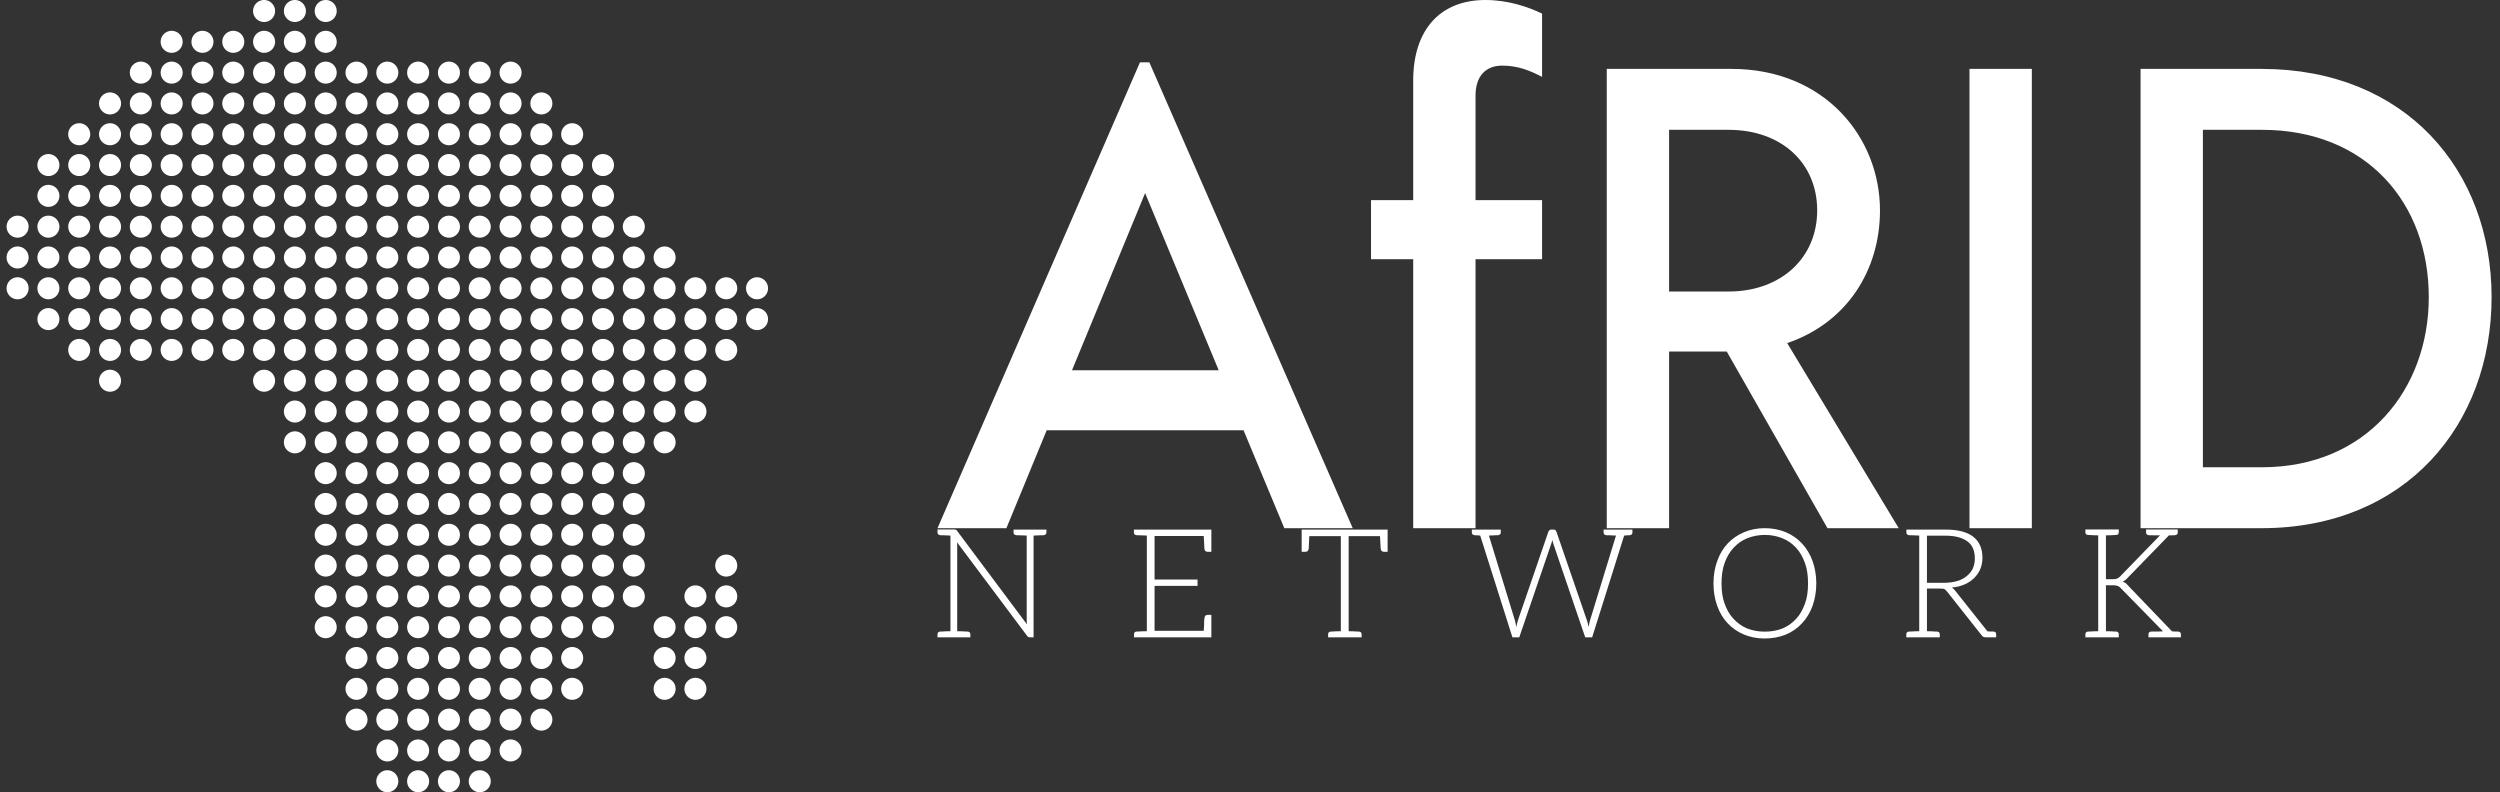 <svg data-v-423bf9ae="" xmlns="http://www.w3.org/2000/svg" viewBox="0 0 284 90" class="iconLeftSlogan"><rect x="0" y="0" width="284" height="90" fill="#333333" stroke="none"/><!----><!----><!----><g data-v-423bf9ae="" id="cdc531a2-d27e-4e78-b8c7-400d21f2bef6" fill="white" transform="matrix(5.324,0,0,5.324,106.181,-14.534)"><path d="M7.46 14L8.92 14L4.58 4.06L4.38 4.06L0.06 14L1.53 14L2.39 11.91L6.59 11.91ZM2.93 10.63L4.49 6.85L6.06 10.63ZM12.11 4.13C12.45 4.13 12.71 4.24 12.96 4.37L12.96 3.02C12.67 2.88 12.24 2.73 11.75 2.73C10.79 2.73 10.21 3.36 10.21 4.45L10.21 7L9.31 7L9.31 8.26L10.21 8.26L10.21 14L11.54 14L11.54 8.26L12.96 8.26L12.96 7L11.54 7L11.54 4.77C11.54 4.34 11.77 4.13 12.11 4.13ZM19.05 14L20.57 14L18.19 10.05C19.46 9.62 20.17 8.50 20.17 7.22C20.17 5.67 19.00 4.20 17.00 4.20L14.34 4.20L14.34 14L15.67 14L15.67 10.23L16.90 10.23ZM15.67 5.50L16.94 5.50C18.06 5.50 18.83 6.20 18.83 7.22C18.83 8.23 18.06 8.95 16.94 8.95L15.67 8.95ZM22.08 14L23.41 14L23.41 4.20L22.08 4.20ZM28.31 4.20L25.73 4.20L25.73 14L28.31 14C31.39 14 33.22 11.79 33.22 9.07C33.22 6.37 31.39 4.20 28.31 4.20ZM28.32 12.70L27.06 12.70L27.06 5.50L28.32 5.50C30.56 5.50 31.88 7.07 31.88 9.07C31.88 11.03 30.56 12.70 28.32 12.70Z"></path></g><!----><g data-v-423bf9ae="" id="4ec7024e-3ba0-4c32-9c3e-d56166ca5bda" transform="matrix(1,0,0,1,-6.25,-5)" stroke="none" fill="white"><path d="M9.5 30.75A1.25 1.25 0 0 1 8.25 32 1.25 1.25 0 0 1 7 30.75a1.25 1.25 0 0 1 1.25-1.25 1.25 1.25 0 0 1 1.25 1.25zM9.5 34.25a1.25 1.25 0 0 1-1.25 1.25A1.25 1.25 0 0 1 7 34.25 1.25 1.25 0 0 1 8.25 33a1.25 1.25 0 0 1 1.25 1.25zM9.5 37.75A1.25 1.25 0 0 1 8.25 39 1.25 1.25 0 0 1 7 37.75a1.25 1.25 0 0 1 1.25-1.25 1.25 1.25 0 0 1 1.25 1.25zM13 23.75A1.25 1.25 0 0 1 11.75 25a1.25 1.25 0 0 1-1.25-1.25 1.25 1.25 0 0 1 1.25-1.25A1.25 1.25 0 0 1 13 23.75zM13 27.25a1.25 1.25 0 0 1-1.25 1.25 1.25 1.25 0 0 1-1.25-1.25A1.25 1.25 0 0 1 11.75 26 1.25 1.25 0 0 1 13 27.25zM13 30.75A1.25 1.25 0 0 1 11.75 32a1.25 1.25 0 0 1-1.25-1.25 1.25 1.25 0 0 1 1.25-1.25A1.25 1.25 0 0 1 13 30.75zM13 34.25a1.25 1.25 0 0 1-1.25 1.25 1.25 1.25 0 0 1-1.25-1.25A1.25 1.25 0 0 1 11.75 33 1.25 1.25 0 0 1 13 34.25zM13 37.75A1.25 1.25 0 0 1 11.75 39a1.25 1.25 0 0 1-1.25-1.25 1.25 1.25 0 0 1 1.25-1.25A1.25 1.25 0 0 1 13 37.75zM13 41.25a1.25 1.25 0 0 1-1.25 1.25 1.25 1.25 0 0 1-1.25-1.25A1.25 1.25 0 0 1 11.75 40 1.25 1.25 0 0 1 13 41.25zM16.5 20.25a1.25 1.25 0 0 1-1.25 1.25A1.25 1.25 0 0 1 14 20.25 1.25 1.25 0 0 1 15.25 19a1.25 1.25 0 0 1 1.25 1.25zM16.5 23.75A1.25 1.25 0 0 1 15.25 25 1.25 1.25 0 0 1 14 23.75a1.25 1.25 0 0 1 1.25-1.25 1.25 1.25 0 0 1 1.25 1.25zM16.5 27.25a1.25 1.25 0 0 1-1.25 1.25A1.25 1.25 0 0 1 14 27.25 1.25 1.25 0 0 1 15.25 26a1.25 1.25 0 0 1 1.25 1.25zM16.5 30.75A1.25 1.25 0 0 1 15.25 32 1.25 1.25 0 0 1 14 30.75a1.25 1.25 0 0 1 1.25-1.25 1.25 1.25 0 0 1 1.25 1.25zM16.5 34.25a1.25 1.25 0 0 1-1.25 1.25A1.25 1.25 0 0 1 14 34.25 1.25 1.25 0 0 1 15.25 33a1.25 1.25 0 0 1 1.25 1.25zM16.5 37.75A1.25 1.25 0 0 1 15.25 39 1.25 1.25 0 0 1 14 37.75a1.25 1.25 0 0 1 1.25-1.25 1.25 1.25 0 0 1 1.25 1.25zM16.5 41.25a1.25 1.25 0 0 1-1.25 1.25A1.25 1.25 0 0 1 14 41.25 1.25 1.25 0 0 1 15.25 40a1.25 1.25 0 0 1 1.25 1.25zM16.5 44.75A1.25 1.25 0 0 1 15.25 46 1.25 1.25 0 0 1 14 44.75a1.25 1.25 0 0 1 1.25-1.25 1.25 1.25 0 0 1 1.25 1.25zM20 16.75A1.25 1.25 0 0 1 18.75 18a1.25 1.25 0 0 1-1.25-1.25 1.25 1.25 0 0 1 1.25-1.25A1.25 1.25 0 0 1 20 16.75zM20 20.25a1.25 1.25 0 0 1-1.25 1.25 1.25 1.25 0 0 1-1.25-1.25A1.25 1.25 0 0 1 18.75 19 1.25 1.25 0 0 1 20 20.25zM20 23.75A1.25 1.25 0 0 1 18.75 25a1.25 1.25 0 0 1-1.25-1.25 1.25 1.25 0 0 1 1.25-1.25A1.25 1.25 0 0 1 20 23.75zM20 27.25a1.25 1.25 0 0 1-1.25 1.25 1.25 1.25 0 0 1-1.25-1.25A1.25 1.25 0 0 1 18.75 26 1.25 1.25 0 0 1 20 27.25zM20 30.75A1.25 1.25 0 0 1 18.75 32a1.25 1.25 0 0 1-1.25-1.25 1.25 1.25 0 0 1 1.25-1.25A1.25 1.25 0 0 1 20 30.75zM20 34.25a1.25 1.25 0 0 1-1.25 1.25 1.25 1.25 0 0 1-1.25-1.25A1.25 1.25 0 0 1 18.75 33 1.25 1.25 0 0 1 20 34.25zM20 37.75A1.25 1.25 0 0 1 18.75 39a1.25 1.25 0 0 1-1.25-1.25 1.25 1.25 0 0 1 1.25-1.25A1.25 1.25 0 0 1 20 37.75zM20 41.25a1.25 1.25 0 0 1-1.25 1.25 1.25 1.25 0 0 1-1.25-1.25A1.25 1.25 0 0 1 18.75 40 1.25 1.25 0 0 1 20 41.25zM20 44.75A1.25 1.25 0 0 1 18.75 46a1.25 1.25 0 0 1-1.25-1.25 1.25 1.25 0 0 1 1.25-1.25A1.25 1.25 0 0 1 20 44.75zM20 48.25a1.25 1.25 0 0 1-1.25 1.25 1.25 1.25 0 0 1-1.25-1.25A1.25 1.25 0 0 1 18.75 47 1.25 1.25 0 0 1 20 48.25zM23.5 13.25a1.25 1.25 0 0 1-1.25 1.25A1.25 1.25 0 0 1 21 13.25 1.25 1.25 0 0 1 22.25 12a1.25 1.25 0 0 1 1.25 1.25zM23.5 16.75A1.25 1.25 0 0 1 22.25 18 1.25 1.25 0 0 1 21 16.75a1.25 1.25 0 0 1 1.25-1.25 1.25 1.25 0 0 1 1.25 1.25zM23.5 20.25a1.25 1.25 0 0 1-1.25 1.25A1.25 1.25 0 0 1 21 20.25 1.25 1.25 0 0 1 22.25 19a1.25 1.25 0 0 1 1.25 1.25zM23.5 23.75A1.25 1.25 0 0 1 22.25 25 1.25 1.25 0 0 1 21 23.75a1.25 1.25 0 0 1 1.25-1.25 1.25 1.25 0 0 1 1.25 1.25zM23.5 27.25a1.25 1.25 0 0 1-1.25 1.25A1.25 1.25 0 0 1 21 27.25 1.25 1.25 0 0 1 22.25 26a1.25 1.25 0 0 1 1.25 1.25zM23.5 30.75A1.25 1.25 0 0 1 22.25 32 1.25 1.25 0 0 1 21 30.75a1.25 1.25 0 0 1 1.25-1.25 1.25 1.25 0 0 1 1.25 1.25zM23.5 34.25a1.25 1.25 0 0 1-1.25 1.25A1.25 1.25 0 0 1 21 34.25 1.25 1.25 0 0 1 22.25 33a1.25 1.25 0 0 1 1.25 1.25zM23.5 37.75A1.25 1.25 0 0 1 22.25 39 1.25 1.25 0 0 1 21 37.75a1.25 1.25 0 0 1 1.25-1.25 1.25 1.25 0 0 1 1.25 1.25zM23.5 41.25a1.25 1.25 0 0 1-1.25 1.25A1.25 1.25 0 0 1 21 41.25 1.25 1.25 0 0 1 22.25 40a1.25 1.25 0 0 1 1.25 1.25zM23.5 44.75A1.25 1.25 0 0 1 22.25 46 1.25 1.25 0 0 1 21 44.75a1.25 1.25 0 0 1 1.25-1.25 1.25 1.25 0 0 1 1.25 1.25zM27 9.75A1.25 1.25 0 0 1 25.75 11a1.25 1.25 0 0 1-1.25-1.25 1.25 1.25 0 0 1 1.25-1.25A1.25 1.25 0 0 1 27 9.75zM27 13.25a1.25 1.25 0 0 1-1.25 1.25 1.25 1.25 0 0 1-1.25-1.25A1.25 1.25 0 0 1 25.75 12 1.25 1.25 0 0 1 27 13.25zM27 16.75A1.25 1.25 0 0 1 25.75 18a1.25 1.25 0 0 1-1.25-1.25 1.25 1.25 0 0 1 1.25-1.25A1.25 1.25 0 0 1 27 16.75zM27 20.25a1.25 1.25 0 0 1-1.25 1.25 1.25 1.25 0 0 1-1.25-1.25A1.25 1.25 0 0 1 25.75 19 1.25 1.25 0 0 1 27 20.25zM27 23.75A1.25 1.25 0 0 1 25.75 25a1.25 1.25 0 0 1-1.25-1.25 1.25 1.25 0 0 1 1.25-1.25A1.25 1.25 0 0 1 27 23.75zM27 27.25a1.25 1.25 0 0 1-1.25 1.25 1.25 1.25 0 0 1-1.25-1.25A1.25 1.25 0 0 1 25.75 26 1.25 1.25 0 0 1 27 27.25zM27 30.75A1.25 1.25 0 0 1 25.75 32a1.25 1.25 0 0 1-1.25-1.25 1.25 1.25 0 0 1 1.25-1.25A1.25 1.25 0 0 1 27 30.75zM27 34.25a1.25 1.25 0 0 1-1.25 1.25 1.25 1.25 0 0 1-1.25-1.25A1.25 1.25 0 0 1 25.75 33 1.25 1.25 0 0 1 27 34.25zM27 37.75A1.25 1.25 0 0 1 25.75 39a1.25 1.25 0 0 1-1.25-1.25 1.25 1.25 0 0 1 1.25-1.25A1.25 1.25 0 0 1 27 37.75zM27 41.25a1.25 1.25 0 0 1-1.25 1.25 1.25 1.25 0 0 1-1.25-1.25A1.25 1.25 0 0 1 25.75 40 1.25 1.25 0 0 1 27 41.25zM27 44.75A1.25 1.25 0 0 1 25.75 46a1.25 1.25 0 0 1-1.25-1.25 1.25 1.25 0 0 1 1.25-1.25A1.25 1.25 0 0 1 27 44.75zM30.5 9.75A1.25 1.25 0 0 1 29.25 11 1.25 1.25 0 0 1 28 9.75a1.25 1.25 0 0 1 1.25-1.25 1.25 1.25 0 0 1 1.25 1.25zM30.5 13.25a1.25 1.25 0 0 1-1.25 1.25A1.25 1.25 0 0 1 28 13.25 1.25 1.25 0 0 1 29.25 12a1.25 1.25 0 0 1 1.25 1.25zM30.5 16.75A1.25 1.25 0 0 1 29.25 18 1.25 1.25 0 0 1 28 16.75a1.25 1.25 0 0 1 1.25-1.25 1.25 1.25 0 0 1 1.25 1.25zM30.5 20.25a1.25 1.25 0 0 1-1.25 1.25A1.25 1.25 0 0 1 28 20.25 1.25 1.25 0 0 1 29.25 19a1.25 1.25 0 0 1 1.25 1.25zM30.5 23.75A1.25 1.25 0 0 1 29.25 25 1.25 1.25 0 0 1 28 23.75a1.25 1.25 0 0 1 1.25-1.25 1.25 1.25 0 0 1 1.25 1.25zM30.5 27.25a1.25 1.25 0 0 1-1.25 1.25A1.25 1.25 0 0 1 28 27.25 1.25 1.25 0 0 1 29.25 26a1.25 1.25 0 0 1 1.25 1.25zM30.5 30.75A1.25 1.25 0 0 1 29.25 32 1.25 1.25 0 0 1 28 30.75a1.25 1.25 0 0 1 1.25-1.25 1.25 1.25 0 0 1 1.25 1.25zM30.5 34.25a1.25 1.25 0 0 1-1.25 1.25A1.25 1.25 0 0 1 28 34.25 1.25 1.25 0 0 1 29.25 33a1.25 1.25 0 0 1 1.25 1.25zM30.5 37.75A1.25 1.25 0 0 1 29.25 39 1.25 1.25 0 0 1 28 37.75a1.25 1.25 0 0 1 1.25-1.25 1.25 1.25 0 0 1 1.25 1.25zM30.5 41.25a1.25 1.25 0 0 1-1.25 1.25A1.25 1.25 0 0 1 28 41.25 1.25 1.25 0 0 1 29.25 40a1.25 1.25 0 0 1 1.25 1.25zM30.5 44.75A1.25 1.25 0 0 1 29.25 46 1.25 1.25 0 0 1 28 44.75a1.25 1.25 0 0 1 1.25-1.25 1.25 1.25 0 0 1 1.25 1.25zM34 9.75A1.25 1.25 0 0 1 32.75 11a1.25 1.25 0 0 1-1.25-1.25 1.25 1.25 0 0 1 1.25-1.25A1.25 1.25 0 0 1 34 9.75zM34 13.25a1.25 1.25 0 0 1-1.25 1.25 1.25 1.25 0 0 1-1.25-1.25A1.25 1.25 0 0 1 32.75 12 1.25 1.25 0 0 1 34 13.25zM34 16.75A1.25 1.25 0 0 1 32.75 18a1.25 1.25 0 0 1-1.25-1.25 1.25 1.25 0 0 1 1.25-1.25A1.25 1.25 0 0 1 34 16.75zM34 20.25a1.25 1.25 0 0 1-1.25 1.25 1.25 1.25 0 0 1-1.25-1.25A1.25 1.25 0 0 1 32.75 19 1.25 1.25 0 0 1 34 20.25zM34 23.75A1.25 1.25 0 0 1 32.75 25a1.25 1.25 0 0 1-1.25-1.25 1.25 1.25 0 0 1 1.25-1.25A1.25 1.25 0 0 1 34 23.75zM34 27.25a1.25 1.25 0 0 1-1.25 1.25 1.25 1.25 0 0 1-1.25-1.25A1.25 1.25 0 0 1 32.75 26 1.25 1.25 0 0 1 34 27.25zM34 30.75A1.25 1.25 0 0 1 32.75 32a1.25 1.25 0 0 1-1.25-1.25 1.25 1.25 0 0 1 1.25-1.25A1.25 1.25 0 0 1 34 30.75zM34 34.25a1.25 1.25 0 0 1-1.25 1.25 1.25 1.25 0 0 1-1.25-1.25A1.25 1.25 0 0 1 32.75 33 1.25 1.25 0 0 1 34 34.25zM34 37.75A1.25 1.25 0 0 1 32.75 39a1.25 1.25 0 0 1-1.25-1.25 1.25 1.25 0 0 1 1.25-1.25A1.25 1.25 0 0 1 34 37.75zM34 41.25a1.25 1.25 0 0 1-1.25 1.25 1.25 1.25 0 0 1-1.25-1.25A1.25 1.25 0 0 1 32.75 40 1.25 1.25 0 0 1 34 41.25zM34 44.75A1.25 1.25 0 0 1 32.75 46a1.25 1.25 0 0 1-1.25-1.25 1.25 1.25 0 0 1 1.25-1.25A1.25 1.25 0 0 1 34 44.75zM37.5 6.25a1.25 1.25 0 0 1-1.25 1.25A1.25 1.25 0 0 1 35 6.25 1.25 1.25 0 0 1 36.25 5a1.25 1.25 0 0 1 1.25 1.25zM37.5 9.75A1.25 1.25 0 0 1 36.25 11 1.25 1.25 0 0 1 35 9.75a1.25 1.25 0 0 1 1.25-1.25 1.25 1.25 0 0 1 1.25 1.25zM37.5 13.25a1.25 1.25 0 0 1-1.25 1.25A1.25 1.25 0 0 1 35 13.25 1.25 1.25 0 0 1 36.25 12a1.25 1.25 0 0 1 1.25 1.25zM37.5 16.75A1.25 1.25 0 0 1 36.25 18 1.25 1.25 0 0 1 35 16.75a1.25 1.25 0 0 1 1.25-1.25 1.25 1.25 0 0 1 1.25 1.25zM37.5 20.25a1.25 1.25 0 0 1-1.25 1.25A1.25 1.25 0 0 1 35 20.25 1.25 1.25 0 0 1 36.25 19a1.25 1.25 0 0 1 1.25 1.25zM37.5 23.75A1.25 1.25 0 0 1 36.25 25 1.25 1.25 0 0 1 35 23.75a1.25 1.25 0 0 1 1.25-1.25 1.25 1.25 0 0 1 1.25 1.25zM37.5 27.25a1.25 1.25 0 0 1-1.25 1.25A1.25 1.25 0 0 1 35 27.25 1.25 1.25 0 0 1 36.25 26a1.25 1.25 0 0 1 1.25 1.25zM37.5 30.75A1.25 1.25 0 0 1 36.25 32 1.25 1.25 0 0 1 35 30.75a1.25 1.25 0 0 1 1.25-1.25 1.25 1.25 0 0 1 1.25 1.25zM37.5 34.25a1.25 1.25 0 0 1-1.25 1.25A1.25 1.25 0 0 1 35 34.25 1.25 1.25 0 0 1 36.25 33a1.25 1.25 0 0 1 1.25 1.25zM37.5 37.75A1.25 1.25 0 0 1 36.25 39 1.25 1.25 0 0 1 35 37.75a1.25 1.25 0 0 1 1.25-1.25 1.25 1.25 0 0 1 1.25 1.25zM37.5 41.25a1.25 1.25 0 0 1-1.25 1.25A1.25 1.25 0 0 1 35 41.25 1.25 1.25 0 0 1 36.25 40a1.25 1.25 0 0 1 1.25 1.25zM37.5 44.75A1.25 1.25 0 0 1 36.25 46 1.25 1.25 0 0 1 35 44.75a1.25 1.25 0 0 1 1.25-1.25 1.25 1.25 0 0 1 1.25 1.25zM37.5 48.25a1.25 1.25 0 0 1-1.25 1.25A1.25 1.25 0 0 1 35 48.25 1.25 1.25 0 0 1 36.25 47a1.25 1.25 0 0 1 1.25 1.25zM41 6.25a1.25 1.25 0 0 1-1.25 1.25 1.25 1.25 0 0 1-1.25-1.25A1.25 1.25 0 0 1 39.75 5 1.25 1.25 0 0 1 41 6.25zM41 9.75A1.25 1.25 0 0 1 39.75 11a1.25 1.25 0 0 1-1.25-1.25 1.25 1.25 0 0 1 1.25-1.25A1.25 1.25 0 0 1 41 9.75zM41 13.25a1.25 1.25 0 0 1-1.25 1.25 1.25 1.25 0 0 1-1.25-1.25A1.25 1.25 0 0 1 39.75 12 1.25 1.25 0 0 1 41 13.25zM41 16.75A1.25 1.25 0 0 1 39.75 18a1.25 1.25 0 0 1-1.25-1.25 1.25 1.25 0 0 1 1.25-1.25A1.25 1.25 0 0 1 41 16.75zM41 20.25a1.25 1.25 0 0 1-1.25 1.25 1.25 1.25 0 0 1-1.25-1.25A1.25 1.25 0 0 1 39.75 19 1.25 1.25 0 0 1 41 20.25zM41 23.75A1.25 1.25 0 0 1 39.75 25a1.25 1.25 0 0 1-1.25-1.25 1.25 1.25 0 0 1 1.25-1.25A1.25 1.25 0 0 1 41 23.75zM41 27.25a1.25 1.25 0 0 1-1.25 1.25 1.25 1.25 0 0 1-1.25-1.25A1.25 1.25 0 0 1 39.75 26 1.25 1.25 0 0 1 41 27.25zM41 30.75A1.25 1.25 0 0 1 39.75 32a1.25 1.25 0 0 1-1.25-1.25 1.25 1.25 0 0 1 1.25-1.25A1.25 1.25 0 0 1 41 30.75zM41 34.25a1.25 1.25 0 0 1-1.25 1.25 1.25 1.25 0 0 1-1.25-1.25A1.25 1.25 0 0 1 39.75 33 1.25 1.25 0 0 1 41 34.25zM41 37.75A1.25 1.25 0 0 1 39.75 39a1.25 1.25 0 0 1-1.25-1.25 1.25 1.25 0 0 1 1.25-1.25A1.25 1.25 0 0 1 41 37.75zM41 41.25a1.25 1.25 0 0 1-1.25 1.25 1.25 1.25 0 0 1-1.25-1.25A1.25 1.25 0 0 1 39.75 40 1.25 1.25 0 0 1 41 41.25zM41 44.75A1.25 1.25 0 0 1 39.75 46a1.25 1.25 0 0 1-1.25-1.25 1.25 1.25 0 0 1 1.25-1.25A1.25 1.25 0 0 1 41 44.75zM41 48.25a1.25 1.25 0 0 1-1.25 1.25 1.25 1.25 0 0 1-1.25-1.25A1.25 1.25 0 0 1 39.75 47 1.25 1.25 0 0 1 41 48.25zM41 51.75A1.25 1.25 0 0 1 39.75 53a1.25 1.25 0 0 1-1.25-1.25 1.25 1.25 0 0 1 1.25-1.25A1.25 1.25 0 0 1 41 51.75zM41 55.25a1.25 1.25 0 0 1-1.25 1.25 1.25 1.25 0 0 1-1.25-1.25A1.25 1.25 0 0 1 39.75 54 1.25 1.25 0 0 1 41 55.25zM44.5 6.25a1.25 1.25 0 0 1-1.25 1.25A1.25 1.25 0 0 1 42 6.25 1.25 1.25 0 0 1 43.25 5a1.25 1.25 0 0 1 1.25 1.25zM44.5 9.75A1.25 1.25 0 0 1 43.25 11 1.25 1.25 0 0 1 42 9.75a1.25 1.25 0 0 1 1.25-1.25 1.25 1.25 0 0 1 1.25 1.25zM44.5 13.25a1.25 1.25 0 0 1-1.25 1.25A1.25 1.25 0 0 1 42 13.25 1.25 1.25 0 0 1 43.25 12a1.25 1.25 0 0 1 1.25 1.25zM44.5 16.75A1.25 1.25 0 0 1 43.25 18 1.25 1.25 0 0 1 42 16.75a1.25 1.25 0 0 1 1.25-1.25 1.25 1.25 0 0 1 1.25 1.25zM44.5 20.25a1.25 1.25 0 0 1-1.25 1.25A1.25 1.25 0 0 1 42 20.25 1.25 1.25 0 0 1 43.25 19a1.25 1.25 0 0 1 1.25 1.25zM44.5 23.75A1.25 1.25 0 0 1 43.25 25 1.25 1.25 0 0 1 42 23.75a1.25 1.25 0 0 1 1.25-1.25 1.25 1.25 0 0 1 1.25 1.25zM44.5 27.25a1.25 1.25 0 0 1-1.25 1.25A1.25 1.25 0 0 1 42 27.25 1.25 1.25 0 0 1 43.25 26a1.25 1.25 0 0 1 1.25 1.25zM44.5 30.75A1.25 1.25 0 0 1 43.25 32 1.25 1.25 0 0 1 42 30.75a1.25 1.25 0 0 1 1.25-1.25 1.25 1.25 0 0 1 1.25 1.25zM44.5 34.25a1.25 1.25 0 0 1-1.25 1.25A1.25 1.25 0 0 1 42 34.25 1.25 1.25 0 0 1 43.25 33a1.25 1.25 0 0 1 1.25 1.25zM44.5 37.75A1.25 1.25 0 0 1 43.25 39 1.25 1.25 0 0 1 42 37.75a1.25 1.25 0 0 1 1.25-1.25 1.25 1.25 0 0 1 1.25 1.25zM44.5 41.25a1.25 1.25 0 0 1-1.25 1.25A1.25 1.25 0 0 1 42 41.25 1.25 1.25 0 0 1 43.25 40a1.25 1.25 0 0 1 1.25 1.25zM44.5 44.75A1.25 1.25 0 0 1 43.25 46 1.25 1.25 0 0 1 42 44.75a1.25 1.25 0 0 1 1.25-1.25 1.25 1.25 0 0 1 1.25 1.25zM44.5 48.25a1.25 1.25 0 0 1-1.25 1.25A1.25 1.25 0 0 1 42 48.25 1.25 1.25 0 0 1 43.25 47a1.25 1.25 0 0 1 1.25 1.25zM44.5 51.75A1.25 1.25 0 0 1 43.25 53 1.25 1.25 0 0 1 42 51.75a1.25 1.25 0 0 1 1.25-1.25 1.25 1.25 0 0 1 1.25 1.25zM44.5 55.25a1.25 1.25 0 0 1-1.25 1.25A1.25 1.25 0 0 1 42 55.25 1.25 1.25 0 0 1 43.25 54a1.25 1.25 0 0 1 1.25 1.25zM44.5 58.75A1.25 1.25 0 0 1 43.25 60 1.25 1.25 0 0 1 42 58.75a1.25 1.25 0 0 1 1.25-1.25 1.25 1.25 0 0 1 1.25 1.25zM44.5 62.25a1.25 1.25 0 0 1-1.25 1.25A1.25 1.25 0 0 1 42 62.25 1.25 1.25 0 0 1 43.25 61a1.25 1.25 0 0 1 1.25 1.25zM44.5 65.75A1.25 1.25 0 0 1 43.25 67 1.25 1.25 0 0 1 42 65.75a1.25 1.25 0 0 1 1.25-1.25 1.25 1.25 0 0 1 1.25 1.25zM44.5 69.25a1.25 1.25 0 0 1-1.25 1.25A1.25 1.25 0 0 1 42 69.25 1.25 1.25 0 0 1 43.25 68a1.25 1.25 0 0 1 1.25 1.25zM44.5 72.75A1.25 1.25 0 0 1 43.25 74 1.25 1.25 0 0 1 42 72.75a1.25 1.25 0 0 1 1.25-1.25 1.25 1.25 0 0 1 1.25 1.25zM44.5 76.25a1.25 1.25 0 0 1-1.25 1.25A1.25 1.25 0 0 1 42 76.25 1.25 1.25 0 0 1 43.25 75a1.25 1.25 0 0 1 1.25 1.25zM48 13.25a1.25 1.25 0 0 1-1.25 1.25 1.25 1.25 0 0 1-1.25-1.25A1.25 1.25 0 0 1 46.75 12 1.25 1.25 0 0 1 48 13.25zM48 16.75A1.25 1.25 0 0 1 46.75 18a1.25 1.25 0 0 1-1.25-1.25 1.25 1.25 0 0 1 1.25-1.25A1.25 1.25 0 0 1 48 16.75zM48 20.25a1.25 1.25 0 0 1-1.25 1.25 1.25 1.25 0 0 1-1.25-1.25A1.25 1.25 0 0 1 46.75 19 1.25 1.25 0 0 1 48 20.25zM48 23.75A1.25 1.25 0 0 1 46.75 25a1.25 1.25 0 0 1-1.25-1.25 1.25 1.25 0 0 1 1.25-1.25A1.25 1.25 0 0 1 48 23.75zM48 27.25a1.25 1.25 0 0 1-1.25 1.25 1.25 1.25 0 0 1-1.25-1.25A1.25 1.25 0 0 1 46.75 26 1.25 1.25 0 0 1 48 27.25zM48 30.75A1.25 1.25 0 0 1 46.75 32a1.25 1.25 0 0 1-1.25-1.25 1.25 1.25 0 0 1 1.25-1.25A1.25 1.25 0 0 1 48 30.75zM48 34.25a1.25 1.25 0 0 1-1.25 1.25 1.25 1.25 0 0 1-1.25-1.25A1.25 1.25 0 0 1 46.75 33 1.25 1.25 0 0 1 48 34.25zM48 37.75A1.25 1.25 0 0 1 46.75 39a1.25 1.25 0 0 1-1.25-1.25 1.25 1.25 0 0 1 1.25-1.25A1.25 1.25 0 0 1 48 37.75zM48 41.25a1.25 1.25 0 0 1-1.25 1.25 1.25 1.25 0 0 1-1.25-1.25A1.25 1.25 0 0 1 46.75 40 1.25 1.25 0 0 1 48 41.25zM48 44.75A1.25 1.25 0 0 1 46.75 46a1.25 1.25 0 0 1-1.25-1.25 1.25 1.25 0 0 1 1.25-1.25A1.25 1.25 0 0 1 48 44.75zM48 48.25a1.25 1.25 0 0 1-1.25 1.25 1.25 1.25 0 0 1-1.25-1.25A1.25 1.25 0 0 1 46.75 47 1.25 1.25 0 0 1 48 48.25zM48 51.75A1.25 1.25 0 0 1 46.75 53a1.25 1.25 0 0 1-1.25-1.25 1.25 1.25 0 0 1 1.25-1.25A1.25 1.25 0 0 1 48 51.75zM48 55.25a1.25 1.25 0 0 1-1.25 1.25 1.25 1.25 0 0 1-1.25-1.25A1.25 1.25 0 0 1 46.75 54 1.25 1.25 0 0 1 48 55.25zM48 58.75A1.25 1.25 0 0 1 46.75 60a1.25 1.25 0 0 1-1.25-1.25 1.25 1.25 0 0 1 1.25-1.25A1.25 1.25 0 0 1 48 58.75zM48 62.25a1.25 1.25 0 0 1-1.25 1.25 1.25 1.25 0 0 1-1.25-1.25A1.25 1.25 0 0 1 46.75 61 1.25 1.25 0 0 1 48 62.25zM48 65.75A1.25 1.25 0 0 1 46.75 67a1.25 1.25 0 0 1-1.25-1.25 1.25 1.25 0 0 1 1.25-1.25A1.25 1.25 0 0 1 48 65.75zM48 69.25a1.25 1.25 0 0 1-1.25 1.25 1.25 1.25 0 0 1-1.25-1.25A1.25 1.25 0 0 1 46.75 68 1.25 1.25 0 0 1 48 69.25zM48 72.75A1.25 1.25 0 0 1 46.75 74a1.25 1.25 0 0 1-1.25-1.25 1.25 1.25 0 0 1 1.25-1.25A1.25 1.25 0 0 1 48 72.75zM48 76.25a1.25 1.25 0 0 1-1.25 1.25 1.25 1.25 0 0 1-1.25-1.25A1.25 1.25 0 0 1 46.75 75 1.25 1.25 0 0 1 48 76.25zM48 79.75A1.25 1.25 0 0 1 46.75 81a1.25 1.25 0 0 1-1.25-1.25 1.25 1.25 0 0 1 1.25-1.25A1.25 1.25 0 0 1 48 79.75zM48 83.25a1.25 1.25 0 0 1-1.25 1.25 1.25 1.25 0 0 1-1.25-1.25A1.25 1.25 0 0 1 46.75 82 1.25 1.25 0 0 1 48 83.25zM48 86.75A1.25 1.25 0 0 1 46.75 88a1.25 1.25 0 0 1-1.25-1.25 1.25 1.25 0 0 1 1.25-1.25A1.25 1.25 0 0 1 48 86.75zM51.5 13.25a1.25 1.25 0 0 1-1.25 1.25A1.25 1.25 0 0 1 49 13.25 1.25 1.25 0 0 1 50.25 12a1.25 1.25 0 0 1 1.25 1.25zM51.5 16.75A1.25 1.25 0 0 1 50.25 18 1.25 1.25 0 0 1 49 16.75a1.25 1.25 0 0 1 1.25-1.25 1.25 1.25 0 0 1 1.25 1.25zM51.5 20.25a1.25 1.25 0 0 1-1.25 1.25A1.25 1.25 0 0 1 49 20.25 1.25 1.25 0 0 1 50.25 19a1.25 1.25 0 0 1 1.25 1.25zM51.5 23.75A1.25 1.25 0 0 1 50.25 25 1.25 1.25 0 0 1 49 23.75a1.25 1.25 0 0 1 1.25-1.25 1.25 1.25 0 0 1 1.25 1.25zM51.5 27.25a1.25 1.25 0 0 1-1.25 1.25A1.25 1.25 0 0 1 49 27.25 1.25 1.25 0 0 1 50.25 26a1.25 1.25 0 0 1 1.25 1.25zM51.5 30.75A1.25 1.25 0 0 1 50.25 32 1.25 1.25 0 0 1 49 30.75a1.25 1.25 0 0 1 1.25-1.25 1.25 1.25 0 0 1 1.25 1.25zM51.5 34.25a1.25 1.25 0 0 1-1.25 1.25A1.25 1.25 0 0 1 49 34.25 1.25 1.25 0 0 1 50.25 33a1.25 1.25 0 0 1 1.25 1.25zM51.5 37.75A1.25 1.25 0 0 1 50.25 39 1.25 1.25 0 0 1 49 37.75a1.25 1.25 0 0 1 1.25-1.25 1.25 1.25 0 0 1 1.25 1.25zM51.5 41.25a1.25 1.25 0 0 1-1.25 1.25A1.25 1.25 0 0 1 49 41.25 1.25 1.25 0 0 1 50.25 40a1.25 1.25 0 0 1 1.25 1.25zM51.5 44.75A1.25 1.25 0 0 1 50.25 46 1.25 1.25 0 0 1 49 44.75a1.25 1.25 0 0 1 1.25-1.25 1.25 1.25 0 0 1 1.25 1.25zM51.5 48.25a1.25 1.25 0 0 1-1.25 1.25A1.25 1.25 0 0 1 49 48.25 1.25 1.25 0 0 1 50.25 47a1.25 1.25 0 0 1 1.25 1.25zM51.5 51.75A1.25 1.25 0 0 1 50.25 53 1.25 1.25 0 0 1 49 51.75a1.25 1.25 0 0 1 1.25-1.25 1.25 1.25 0 0 1 1.25 1.25zM51.5 55.25a1.25 1.25 0 0 1-1.25 1.25A1.25 1.25 0 0 1 49 55.25 1.25 1.25 0 0 1 50.25 54a1.25 1.25 0 0 1 1.25 1.25zM51.5 58.75A1.25 1.25 0 0 1 50.25 60 1.25 1.25 0 0 1 49 58.75a1.25 1.25 0 0 1 1.25-1.25 1.25 1.25 0 0 1 1.25 1.25zM51.5 62.25a1.25 1.25 0 0 1-1.25 1.25A1.25 1.25 0 0 1 49 62.25 1.25 1.25 0 0 1 50.25 61a1.25 1.25 0 0 1 1.25 1.25zM51.5 65.75A1.25 1.25 0 0 1 50.25 67 1.25 1.25 0 0 1 49 65.75a1.25 1.25 0 0 1 1.25-1.25 1.25 1.25 0 0 1 1.25 1.25zM51.5 69.25a1.25 1.25 0 0 1-1.25 1.25A1.25 1.25 0 0 1 49 69.25 1.25 1.25 0 0 1 50.25 68a1.25 1.25 0 0 1 1.25 1.25zM51.5 72.75A1.25 1.25 0 0 1 50.25 74 1.25 1.25 0 0 1 49 72.75a1.25 1.25 0 0 1 1.25-1.25 1.25 1.25 0 0 1 1.25 1.25zM51.5 76.25a1.25 1.25 0 0 1-1.25 1.25A1.25 1.25 0 0 1 49 76.25 1.25 1.25 0 0 1 50.25 75a1.25 1.25 0 0 1 1.25 1.25zM51.5 79.75A1.25 1.25 0 0 1 50.25 81 1.25 1.25 0 0 1 49 79.75a1.25 1.25 0 0 1 1.25-1.25 1.25 1.25 0 0 1 1.25 1.25zM51.5 83.25a1.25 1.25 0 0 1-1.25 1.25A1.25 1.25 0 0 1 49 83.25 1.25 1.25 0 0 1 50.25 82a1.25 1.25 0 0 1 1.25 1.25zM51.5 86.75A1.25 1.25 0 0 1 50.25 88 1.25 1.25 0 0 1 49 86.75a1.25 1.25 0 0 1 1.25-1.25 1.25 1.25 0 0 1 1.25 1.25zM51.5 90.25a1.25 1.25 0 0 1-1.25 1.25A1.25 1.25 0 0 1 49 90.25 1.25 1.25 0 0 1 50.25 89a1.25 1.25 0 0 1 1.25 1.25zM51.5 93.75A1.25 1.25 0 0 1 50.25 95 1.25 1.25 0 0 1 49 93.75a1.25 1.25 0 0 1 1.25-1.25 1.25 1.25 0 0 1 1.25 1.25zM55 13.25a1.25 1.25 0 0 1-1.25 1.25 1.25 1.25 0 0 1-1.25-1.25A1.25 1.25 0 0 1 53.75 12 1.25 1.25 0 0 1 55 13.25zM55 16.75A1.25 1.25 0 0 1 53.75 18a1.25 1.25 0 0 1-1.25-1.25 1.25 1.25 0 0 1 1.25-1.25A1.25 1.25 0 0 1 55 16.75zM55 20.25a1.25 1.25 0 0 1-1.25 1.25 1.25 1.25 0 0 1-1.25-1.25A1.25 1.25 0 0 1 53.75 19 1.25 1.25 0 0 1 55 20.25zM55 23.75A1.25 1.25 0 0 1 53.75 25a1.25 1.25 0 0 1-1.25-1.25 1.25 1.25 0 0 1 1.25-1.25A1.25 1.25 0 0 1 55 23.75zM55 27.25a1.25 1.25 0 0 1-1.25 1.25 1.25 1.25 0 0 1-1.25-1.25A1.25 1.25 0 0 1 53.75 26 1.25 1.25 0 0 1 55 27.25zM55 30.75A1.25 1.25 0 0 1 53.75 32a1.25 1.25 0 0 1-1.25-1.25 1.25 1.25 0 0 1 1.25-1.25A1.25 1.25 0 0 1 55 30.75zM55 34.25a1.25 1.25 0 0 1-1.25 1.25 1.25 1.25 0 0 1-1.25-1.25A1.25 1.25 0 0 1 53.75 33 1.25 1.25 0 0 1 55 34.25zM55 37.75A1.25 1.25 0 0 1 53.75 39a1.25 1.25 0 0 1-1.25-1.25 1.25 1.25 0 0 1 1.25-1.25A1.25 1.25 0 0 1 55 37.75zM55 41.25a1.25 1.25 0 0 1-1.25 1.25 1.25 1.25 0 0 1-1.25-1.25A1.25 1.25 0 0 1 53.75 40 1.25 1.25 0 0 1 55 41.25zM55 44.75A1.25 1.25 0 0 1 53.75 46a1.25 1.25 0 0 1-1.25-1.25 1.25 1.25 0 0 1 1.25-1.25A1.25 1.25 0 0 1 55 44.75zM55 48.25a1.25 1.25 0 0 1-1.25 1.25 1.25 1.25 0 0 1-1.25-1.25A1.25 1.25 0 0 1 53.75 47 1.25 1.25 0 0 1 55 48.25zM55 51.75A1.25 1.25 0 0 1 53.75 53a1.25 1.25 0 0 1-1.25-1.25 1.25 1.25 0 0 1 1.25-1.25A1.25 1.25 0 0 1 55 51.75zM55 55.25a1.25 1.25 0 0 1-1.25 1.25 1.25 1.25 0 0 1-1.25-1.25A1.25 1.25 0 0 1 53.75 54 1.25 1.25 0 0 1 55 55.25zM55 58.75A1.25 1.25 0 0 1 53.75 60a1.25 1.25 0 0 1-1.25-1.25 1.25 1.25 0 0 1 1.25-1.25A1.25 1.25 0 0 1 55 58.75zM55 62.25a1.25 1.25 0 0 1-1.25 1.25 1.25 1.25 0 0 1-1.25-1.25A1.25 1.25 0 0 1 53.75 61 1.25 1.25 0 0 1 55 62.25zM55 65.75A1.25 1.25 0 0 1 53.75 67a1.25 1.25 0 0 1-1.25-1.25 1.25 1.25 0 0 1 1.25-1.25A1.25 1.25 0 0 1 55 65.75zM55 69.25a1.25 1.25 0 0 1-1.25 1.25 1.25 1.25 0 0 1-1.25-1.25A1.25 1.25 0 0 1 53.75 68 1.25 1.25 0 0 1 55 69.25zM55 72.75A1.25 1.25 0 0 1 53.75 74a1.25 1.25 0 0 1-1.25-1.25 1.25 1.25 0 0 1 1.25-1.25A1.25 1.25 0 0 1 55 72.75zM55 76.25a1.25 1.25 0 0 1-1.25 1.25 1.25 1.25 0 0 1-1.25-1.25A1.25 1.25 0 0 1 53.75 75 1.25 1.25 0 0 1 55 76.25zM55 79.75A1.25 1.25 0 0 1 53.75 81a1.25 1.25 0 0 1-1.25-1.25 1.25 1.25 0 0 1 1.25-1.25A1.25 1.25 0 0 1 55 79.75zM55 83.25a1.25 1.25 0 0 1-1.25 1.25 1.25 1.25 0 0 1-1.25-1.25A1.25 1.25 0 0 1 53.75 82 1.25 1.25 0 0 1 55 83.25zM55 86.75A1.25 1.25 0 0 1 53.75 88a1.25 1.25 0 0 1-1.25-1.25 1.25 1.25 0 0 1 1.25-1.25A1.25 1.25 0 0 1 55 86.75zM55 90.25a1.25 1.25 0 0 1-1.25 1.25 1.25 1.25 0 0 1-1.25-1.25A1.25 1.25 0 0 1 53.75 89 1.25 1.25 0 0 1 55 90.25zM55 93.75A1.25 1.25 0 0 1 53.75 95a1.25 1.25 0 0 1-1.25-1.25 1.25 1.25 0 0 1 1.25-1.25A1.25 1.25 0 0 1 55 93.75zM58.5 13.25a1.25 1.25 0 0 1-1.25 1.25A1.25 1.25 0 0 1 56 13.25 1.25 1.25 0 0 1 57.25 12a1.25 1.25 0 0 1 1.25 1.25zM58.5 16.75A1.25 1.25 0 0 1 57.25 18 1.25 1.25 0 0 1 56 16.75a1.25 1.25 0 0 1 1.25-1.25 1.25 1.25 0 0 1 1.25 1.25zM58.5 20.25a1.25 1.25 0 0 1-1.25 1.25A1.25 1.25 0 0 1 56 20.25 1.25 1.25 0 0 1 57.25 19a1.25 1.25 0 0 1 1.25 1.25zM58.5 23.75A1.25 1.25 0 0 1 57.25 25 1.25 1.25 0 0 1 56 23.75a1.25 1.25 0 0 1 1.25-1.25 1.25 1.25 0 0 1 1.25 1.25zM58.5 27.25a1.25 1.25 0 0 1-1.25 1.25A1.25 1.25 0 0 1 56 27.25 1.25 1.25 0 0 1 57.25 26a1.25 1.25 0 0 1 1.25 1.25zM58.5 30.75A1.25 1.25 0 0 1 57.25 32 1.25 1.25 0 0 1 56 30.75a1.25 1.25 0 0 1 1.25-1.25 1.25 1.25 0 0 1 1.25 1.25zM58.5 34.25a1.25 1.25 0 0 1-1.25 1.25A1.25 1.25 0 0 1 56 34.25 1.25 1.25 0 0 1 57.25 33a1.25 1.25 0 0 1 1.25 1.25zM58.5 37.75A1.25 1.25 0 0 1 57.25 39 1.25 1.25 0 0 1 56 37.75a1.25 1.25 0 0 1 1.25-1.25 1.25 1.25 0 0 1 1.25 1.25zM58.5 41.25a1.25 1.25 0 0 1-1.25 1.25A1.25 1.25 0 0 1 56 41.25 1.25 1.25 0 0 1 57.25 40a1.25 1.25 0 0 1 1.25 1.25zM58.5 44.75A1.25 1.25 0 0 1 57.25 46 1.25 1.25 0 0 1 56 44.75a1.25 1.25 0 0 1 1.25-1.25 1.25 1.25 0 0 1 1.25 1.25zM58.5 48.25a1.25 1.25 0 0 1-1.25 1.25A1.25 1.25 0 0 1 56 48.25 1.25 1.25 0 0 1 57.25 47a1.25 1.25 0 0 1 1.25 1.25zM58.5 51.75A1.25 1.25 0 0 1 57.25 53 1.25 1.25 0 0 1 56 51.75a1.25 1.25 0 0 1 1.25-1.25 1.25 1.25 0 0 1 1.25 1.25zM58.5 55.25a1.25 1.25 0 0 1-1.25 1.25A1.25 1.25 0 0 1 56 55.25 1.25 1.25 0 0 1 57.25 54a1.25 1.25 0 0 1 1.25 1.25zM58.5 58.75A1.25 1.25 0 0 1 57.25 60 1.25 1.25 0 0 1 56 58.75a1.25 1.25 0 0 1 1.25-1.25 1.25 1.25 0 0 1 1.25 1.25zM58.5 62.25a1.25 1.25 0 0 1-1.25 1.25A1.25 1.25 0 0 1 56 62.25 1.25 1.25 0 0 1 57.25 61a1.25 1.25 0 0 1 1.25 1.25zM58.5 65.75A1.25 1.25 0 0 1 57.25 67 1.25 1.25 0 0 1 56 65.75a1.25 1.25 0 0 1 1.25-1.25 1.25 1.25 0 0 1 1.25 1.25zM58.5 69.25a1.25 1.25 0 0 1-1.25 1.25A1.25 1.25 0 0 1 56 69.25 1.25 1.25 0 0 1 57.25 68a1.25 1.25 0 0 1 1.25 1.25zM58.5 72.75A1.25 1.25 0 0 1 57.25 74 1.25 1.25 0 0 1 56 72.75a1.25 1.25 0 0 1 1.25-1.25 1.25 1.25 0 0 1 1.25 1.25zM58.5 76.25a1.25 1.25 0 0 1-1.25 1.25A1.25 1.25 0 0 1 56 76.25 1.25 1.25 0 0 1 57.25 75a1.25 1.25 0 0 1 1.25 1.25zM58.5 79.75A1.25 1.25 0 0 1 57.25 81 1.25 1.25 0 0 1 56 79.75a1.25 1.25 0 0 1 1.25-1.25 1.25 1.25 0 0 1 1.25 1.25zM58.5 83.25a1.25 1.25 0 0 1-1.25 1.25A1.25 1.25 0 0 1 56 83.25 1.25 1.25 0 0 1 57.25 82a1.25 1.25 0 0 1 1.25 1.25zM58.5 86.75A1.25 1.25 0 0 1 57.25 88 1.25 1.25 0 0 1 56 86.75a1.25 1.25 0 0 1 1.25-1.25 1.25 1.25 0 0 1 1.25 1.25zM58.5 90.25a1.25 1.25 0 0 1-1.25 1.25A1.25 1.25 0 0 1 56 90.25 1.25 1.25 0 0 1 57.25 89a1.25 1.25 0 0 1 1.25 1.25zM58.5 93.75A1.25 1.25 0 0 1 57.25 95 1.25 1.25 0 0 1 56 93.75a1.25 1.25 0 0 1 1.25-1.25 1.25 1.25 0 0 1 1.25 1.25zM62 13.25a1.25 1.25 0 0 1-1.25 1.25 1.25 1.25 0 0 1-1.25-1.25A1.25 1.25 0 0 1 60.75 12 1.25 1.25 0 0 1 62 13.25zM62 16.75A1.25 1.25 0 0 1 60.75 18a1.25 1.25 0 0 1-1.25-1.25 1.25 1.25 0 0 1 1.25-1.25A1.25 1.25 0 0 1 62 16.75zM62 20.25a1.25 1.25 0 0 1-1.25 1.25 1.25 1.25 0 0 1-1.25-1.25A1.25 1.25 0 0 1 60.75 19 1.25 1.25 0 0 1 62 20.25zM62 23.75A1.25 1.25 0 0 1 60.75 25a1.25 1.25 0 0 1-1.25-1.25 1.25 1.25 0 0 1 1.25-1.25A1.25 1.25 0 0 1 62 23.75zM62 27.25a1.25 1.25 0 0 1-1.25 1.25 1.25 1.25 0 0 1-1.25-1.25A1.25 1.25 0 0 1 60.75 26 1.25 1.25 0 0 1 62 27.25zM62 30.75A1.25 1.25 0 0 1 60.75 32a1.25 1.25 0 0 1-1.25-1.25 1.25 1.25 0 0 1 1.25-1.25A1.25 1.25 0 0 1 62 30.75zM62 34.25a1.25 1.25 0 0 1-1.25 1.25 1.25 1.25 0 0 1-1.25-1.25A1.25 1.25 0 0 1 60.75 33 1.25 1.25 0 0 1 62 34.25zM62 37.75A1.25 1.25 0 0 1 60.75 39a1.25 1.25 0 0 1-1.25-1.25 1.25 1.25 0 0 1 1.25-1.25A1.25 1.25 0 0 1 62 37.75zM62 41.25a1.25 1.25 0 0 1-1.25 1.25 1.25 1.25 0 0 1-1.25-1.25A1.25 1.25 0 0 1 60.75 40 1.25 1.25 0 0 1 62 41.25zM62 44.75A1.25 1.25 0 0 1 60.75 46a1.25 1.25 0 0 1-1.25-1.25 1.25 1.25 0 0 1 1.25-1.25A1.25 1.25 0 0 1 62 44.75zM62 48.25a1.25 1.25 0 0 1-1.25 1.25 1.25 1.25 0 0 1-1.25-1.25A1.25 1.25 0 0 1 60.75 47 1.25 1.25 0 0 1 62 48.25zM62 51.75A1.25 1.25 0 0 1 60.75 53a1.25 1.25 0 0 1-1.25-1.25 1.25 1.25 0 0 1 1.25-1.25A1.25 1.25 0 0 1 62 51.75zM62 55.25a1.25 1.25 0 0 1-1.25 1.25 1.25 1.25 0 0 1-1.25-1.25A1.25 1.25 0 0 1 60.75 54 1.25 1.25 0 0 1 62 55.25zM62 58.75A1.25 1.25 0 0 1 60.75 60a1.25 1.25 0 0 1-1.25-1.25 1.25 1.25 0 0 1 1.25-1.25A1.25 1.25 0 0 1 62 58.75zM62 62.25a1.25 1.25 0 0 1-1.25 1.25 1.25 1.25 0 0 1-1.25-1.25A1.25 1.25 0 0 1 60.75 61 1.25 1.25 0 0 1 62 62.25zM62 65.75A1.25 1.25 0 0 1 60.75 67a1.25 1.25 0 0 1-1.25-1.25 1.25 1.25 0 0 1 1.25-1.25A1.25 1.25 0 0 1 62 65.75zM62 69.25a1.25 1.25 0 0 1-1.25 1.25 1.25 1.25 0 0 1-1.25-1.25A1.25 1.25 0 0 1 60.75 68 1.25 1.25 0 0 1 62 69.25zM62 72.75A1.25 1.25 0 0 1 60.75 74a1.25 1.25 0 0 1-1.25-1.25 1.25 1.25 0 0 1 1.25-1.25A1.25 1.25 0 0 1 62 72.75zM62 76.25a1.25 1.25 0 0 1-1.25 1.25 1.25 1.25 0 0 1-1.25-1.25A1.25 1.25 0 0 1 60.75 75 1.25 1.25 0 0 1 62 76.25zM62 79.75A1.25 1.25 0 0 1 60.75 81a1.25 1.25 0 0 1-1.25-1.25 1.25 1.25 0 0 1 1.25-1.25A1.25 1.25 0 0 1 62 79.75zM62 83.25a1.25 1.25 0 0 1-1.25 1.25 1.25 1.25 0 0 1-1.25-1.25A1.25 1.25 0 0 1 60.75 82 1.25 1.25 0 0 1 62 83.25zM62 86.75A1.25 1.25 0 0 1 60.75 88a1.25 1.25 0 0 1-1.25-1.25 1.25 1.25 0 0 1 1.25-1.25A1.25 1.25 0 0 1 62 86.75zM62 90.25a1.25 1.25 0 0 1-1.25 1.25 1.25 1.25 0 0 1-1.25-1.25A1.25 1.25 0 0 1 60.75 89 1.25 1.25 0 0 1 62 90.25zM62 93.75A1.25 1.25 0 0 1 60.75 95a1.25 1.25 0 0 1-1.25-1.25 1.25 1.25 0 0 1 1.25-1.25A1.25 1.25 0 0 1 62 93.75zM65.5 13.25a1.25 1.25 0 0 1-1.25 1.25A1.25 1.25 0 0 1 63 13.25 1.25 1.25 0 0 1 64.25 12a1.25 1.25 0 0 1 1.25 1.25zM65.5 16.75A1.25 1.25 0 0 1 64.25 18 1.25 1.25 0 0 1 63 16.75a1.25 1.25 0 0 1 1.25-1.25 1.25 1.25 0 0 1 1.25 1.25zM65.5 20.25a1.25 1.25 0 0 1-1.25 1.25A1.25 1.25 0 0 1 63 20.25 1.25 1.25 0 0 1 64.25 19a1.25 1.25 0 0 1 1.25 1.25zM65.5 23.75A1.25 1.25 0 0 1 64.25 25 1.25 1.25 0 0 1 63 23.75a1.25 1.25 0 0 1 1.25-1.25 1.25 1.25 0 0 1 1.25 1.25zM65.5 27.25a1.25 1.25 0 0 1-1.25 1.25A1.25 1.25 0 0 1 63 27.25 1.25 1.25 0 0 1 64.25 26a1.25 1.25 0 0 1 1.25 1.25zM65.5 30.75A1.25 1.25 0 0 1 64.25 32 1.25 1.25 0 0 1 63 30.75a1.25 1.25 0 0 1 1.25-1.25 1.25 1.25 0 0 1 1.25 1.25zM65.5 34.25a1.25 1.25 0 0 1-1.25 1.25A1.25 1.25 0 0 1 63 34.25 1.25 1.25 0 0 1 64.25 33a1.25 1.25 0 0 1 1.25 1.25zM65.5 37.75A1.25 1.25 0 0 1 64.25 39 1.25 1.25 0 0 1 63 37.75a1.25 1.25 0 0 1 1.25-1.25 1.25 1.25 0 0 1 1.25 1.25zM65.5 41.25a1.25 1.25 0 0 1-1.25 1.25A1.25 1.25 0 0 1 63 41.25 1.25 1.25 0 0 1 64.25 40a1.25 1.25 0 0 1 1.25 1.25zM65.5 44.75A1.25 1.25 0 0 1 64.25 46 1.25 1.25 0 0 1 63 44.75a1.25 1.25 0 0 1 1.25-1.25 1.25 1.25 0 0 1 1.25 1.25zM65.5 48.25a1.25 1.25 0 0 1-1.25 1.25A1.25 1.25 0 0 1 63 48.25 1.25 1.25 0 0 1 64.25 47a1.25 1.25 0 0 1 1.25 1.25zM65.5 51.75A1.25 1.25 0 0 1 64.25 53 1.25 1.25 0 0 1 63 51.75a1.25 1.25 0 0 1 1.25-1.25 1.25 1.25 0 0 1 1.25 1.25zM65.5 55.25a1.25 1.25 0 0 1-1.25 1.25A1.25 1.25 0 0 1 63 55.25 1.25 1.25 0 0 1 64.25 54a1.25 1.25 0 0 1 1.25 1.25zM65.5 58.75A1.25 1.25 0 0 1 64.25 60 1.25 1.25 0 0 1 63 58.75a1.25 1.25 0 0 1 1.25-1.25 1.25 1.25 0 0 1 1.25 1.25zM65.5 62.25a1.25 1.25 0 0 1-1.25 1.25A1.25 1.25 0 0 1 63 62.25 1.25 1.25 0 0 1 64.25 61a1.25 1.25 0 0 1 1.25 1.25zM65.5 65.75A1.25 1.25 0 0 1 64.25 67 1.25 1.25 0 0 1 63 65.75a1.25 1.25 0 0 1 1.25-1.25 1.25 1.25 0 0 1 1.25 1.25zM65.5 69.25a1.25 1.25 0 0 1-1.25 1.25A1.25 1.25 0 0 1 63 69.25 1.25 1.25 0 0 1 64.25 68a1.25 1.25 0 0 1 1.25 1.25zM65.5 72.75A1.25 1.25 0 0 1 64.25 74 1.25 1.25 0 0 1 63 72.75a1.25 1.25 0 0 1 1.25-1.25 1.25 1.25 0 0 1 1.25 1.25zM65.5 76.25a1.25 1.25 0 0 1-1.25 1.25A1.25 1.25 0 0 1 63 76.25 1.25 1.25 0 0 1 64.25 75a1.25 1.25 0 0 1 1.25 1.25zM65.5 79.75A1.25 1.25 0 0 1 64.25 81 1.25 1.25 0 0 1 63 79.75a1.25 1.25 0 0 1 1.25-1.25 1.25 1.25 0 0 1 1.25 1.25zM65.5 83.25a1.25 1.25 0 0 1-1.25 1.25A1.25 1.25 0 0 1 63 83.25 1.25 1.25 0 0 1 64.25 82a1.25 1.25 0 0 1 1.25 1.25zM65.5 86.75A1.25 1.25 0 0 1 64.25 88 1.25 1.25 0 0 1 63 86.75a1.25 1.25 0 0 1 1.25-1.25 1.25 1.25 0 0 1 1.25 1.25zM65.5 90.25a1.25 1.25 0 0 1-1.25 1.25A1.25 1.25 0 0 1 63 90.25 1.25 1.25 0 0 1 64.25 89a1.25 1.25 0 0 1 1.25 1.25zM69 16.75A1.25 1.25 0 0 1 67.75 18a1.25 1.25 0 0 1-1.25-1.25 1.25 1.25 0 0 1 1.25-1.25A1.25 1.25 0 0 1 69 16.75zM69 20.25a1.25 1.25 0 0 1-1.25 1.25 1.25 1.25 0 0 1-1.25-1.25A1.25 1.25 0 0 1 67.75 19 1.25 1.25 0 0 1 69 20.25zM69 23.75A1.25 1.25 0 0 1 67.75 25a1.25 1.25 0 0 1-1.25-1.25 1.25 1.25 0 0 1 1.25-1.25A1.25 1.25 0 0 1 69 23.75zM69 27.25a1.25 1.25 0 0 1-1.25 1.25 1.25 1.25 0 0 1-1.25-1.25A1.25 1.25 0 0 1 67.75 26 1.25 1.25 0 0 1 69 27.25zM69 30.75A1.25 1.25 0 0 1 67.75 32a1.25 1.25 0 0 1-1.25-1.25 1.25 1.25 0 0 1 1.25-1.25A1.25 1.25 0 0 1 69 30.75zM69 34.25a1.25 1.25 0 0 1-1.25 1.25 1.25 1.25 0 0 1-1.25-1.25A1.25 1.25 0 0 1 67.75 33 1.25 1.25 0 0 1 69 34.25zM69 37.75A1.25 1.25 0 0 1 67.75 39a1.25 1.25 0 0 1-1.25-1.25 1.25 1.25 0 0 1 1.25-1.25A1.25 1.25 0 0 1 69 37.75zM69 41.25a1.25 1.25 0 0 1-1.25 1.25 1.25 1.25 0 0 1-1.25-1.25A1.25 1.25 0 0 1 67.75 40 1.25 1.25 0 0 1 69 41.25zM69 44.75A1.25 1.25 0 0 1 67.75 46a1.25 1.25 0 0 1-1.25-1.25 1.25 1.25 0 0 1 1.25-1.25A1.25 1.25 0 0 1 69 44.75zM69 48.25a1.25 1.25 0 0 1-1.25 1.25 1.25 1.25 0 0 1-1.25-1.25A1.25 1.25 0 0 1 67.75 47 1.25 1.25 0 0 1 69 48.25zM69 51.75A1.25 1.25 0 0 1 67.75 53a1.25 1.25 0 0 1-1.25-1.25 1.25 1.25 0 0 1 1.25-1.25A1.25 1.25 0 0 1 69 51.75zM69 55.25a1.25 1.25 0 0 1-1.25 1.25 1.25 1.25 0 0 1-1.25-1.25A1.25 1.25 0 0 1 67.75 54 1.25 1.25 0 0 1 69 55.25zM69 58.75A1.25 1.25 0 0 1 67.75 60a1.25 1.25 0 0 1-1.25-1.25 1.25 1.25 0 0 1 1.25-1.25A1.25 1.25 0 0 1 69 58.75zM69 62.25a1.25 1.25 0 0 1-1.25 1.25 1.25 1.25 0 0 1-1.25-1.25A1.25 1.25 0 0 1 67.75 61 1.25 1.25 0 0 1 69 62.25zM69 65.75A1.25 1.25 0 0 1 67.75 67a1.25 1.25 0 0 1-1.25-1.25 1.25 1.25 0 0 1 1.25-1.25A1.25 1.25 0 0 1 69 65.75zM69 69.25a1.25 1.25 0 0 1-1.25 1.25 1.25 1.25 0 0 1-1.25-1.25A1.25 1.25 0 0 1 67.75 68 1.25 1.25 0 0 1 69 69.25zM69 72.75A1.25 1.25 0 0 1 67.75 74a1.25 1.25 0 0 1-1.25-1.25 1.25 1.25 0 0 1 1.25-1.25A1.25 1.25 0 0 1 69 72.75zM69 76.25a1.25 1.25 0 0 1-1.25 1.25 1.25 1.25 0 0 1-1.25-1.25A1.25 1.25 0 0 1 67.75 75 1.25 1.25 0 0 1 69 76.25zM69 79.75A1.25 1.25 0 0 1 67.75 81a1.25 1.25 0 0 1-1.25-1.25 1.25 1.25 0 0 1 1.25-1.25A1.25 1.25 0 0 1 69 79.75zM69 83.25a1.25 1.25 0 0 1-1.25 1.25 1.25 1.25 0 0 1-1.25-1.25A1.25 1.25 0 0 1 67.75 82 1.25 1.25 0 0 1 69 83.25zM69 86.75A1.25 1.25 0 0 1 67.75 88a1.25 1.25 0 0 1-1.25-1.25 1.25 1.25 0 0 1 1.25-1.25A1.25 1.25 0 0 1 69 86.75zM72.5 20.25a1.25 1.25 0 0 1-1.25 1.25A1.25 1.25 0 0 1 70 20.25 1.25 1.25 0 0 1 71.25 19a1.25 1.25 0 0 1 1.25 1.25zM72.5 23.75A1.25 1.25 0 0 1 71.25 25 1.25 1.25 0 0 1 70 23.75a1.25 1.25 0 0 1 1.25-1.25 1.25 1.25 0 0 1 1.25 1.25zM72.5 27.25a1.25 1.25 0 0 1-1.25 1.25A1.25 1.25 0 0 1 70 27.25 1.25 1.25 0 0 1 71.25 26a1.25 1.25 0 0 1 1.25 1.25zM72.5 30.75A1.25 1.25 0 0 1 71.25 32 1.25 1.25 0 0 1 70 30.75a1.25 1.25 0 0 1 1.25-1.25 1.25 1.25 0 0 1 1.25 1.25zM72.5 34.25a1.25 1.25 0 0 1-1.25 1.25A1.25 1.25 0 0 1 70 34.25 1.25 1.25 0 0 1 71.25 33a1.25 1.25 0 0 1 1.25 1.25zM72.5 37.75A1.25 1.25 0 0 1 71.25 39 1.25 1.25 0 0 1 70 37.75a1.25 1.25 0 0 1 1.25-1.25 1.25 1.25 0 0 1 1.25 1.25zM72.5 41.25a1.25 1.25 0 0 1-1.25 1.25A1.25 1.25 0 0 1 70 41.25 1.25 1.25 0 0 1 71.25 40a1.25 1.25 0 0 1 1.25 1.25zM72.5 44.75A1.25 1.25 0 0 1 71.25 46 1.25 1.25 0 0 1 70 44.75a1.25 1.25 0 0 1 1.25-1.25 1.25 1.25 0 0 1 1.25 1.25zM72.5 48.25a1.25 1.25 0 0 1-1.25 1.25A1.25 1.25 0 0 1 70 48.25 1.25 1.25 0 0 1 71.25 47a1.25 1.25 0 0 1 1.25 1.25zM72.5 51.75A1.25 1.25 0 0 1 71.25 53 1.25 1.25 0 0 1 70 51.75a1.25 1.25 0 0 1 1.25-1.25 1.25 1.25 0 0 1 1.25 1.25zM72.5 55.25a1.25 1.25 0 0 1-1.25 1.25A1.25 1.25 0 0 1 70 55.25 1.25 1.25 0 0 1 71.25 54a1.25 1.25 0 0 1 1.25 1.25zM72.5 58.75A1.25 1.25 0 0 1 71.25 60 1.25 1.25 0 0 1 70 58.75a1.25 1.25 0 0 1 1.25-1.25 1.25 1.25 0 0 1 1.25 1.25zM72.5 62.25a1.25 1.25 0 0 1-1.25 1.25A1.25 1.25 0 0 1 70 62.25 1.25 1.25 0 0 1 71.25 61a1.25 1.25 0 0 1 1.25 1.25zM72.5 65.75A1.25 1.25 0 0 1 71.25 67 1.25 1.25 0 0 1 70 65.75a1.25 1.25 0 0 1 1.25-1.25 1.25 1.25 0 0 1 1.25 1.25zM72.5 69.25a1.25 1.25 0 0 1-1.25 1.25A1.25 1.25 0 0 1 70 69.25 1.25 1.25 0 0 1 71.25 68a1.25 1.25 0 0 1 1.25 1.25zM72.5 72.75A1.25 1.25 0 0 1 71.25 74 1.25 1.25 0 0 1 70 72.75a1.25 1.25 0 0 1 1.25-1.25 1.25 1.25 0 0 1 1.25 1.25zM72.5 76.25a1.25 1.25 0 0 1-1.25 1.25A1.25 1.25 0 0 1 70 76.25 1.25 1.25 0 0 1 71.25 75a1.25 1.25 0 0 1 1.25 1.25zM72.5 79.75A1.25 1.25 0 0 1 71.25 81 1.25 1.25 0 0 1 70 79.75a1.25 1.25 0 0 1 1.25-1.25 1.25 1.25 0 0 1 1.25 1.25zM72.5 83.25a1.25 1.25 0 0 1-1.25 1.25A1.25 1.25 0 0 1 70 83.25 1.25 1.25 0 0 1 71.25 82a1.25 1.25 0 0 1 1.25 1.25zM76 23.75A1.25 1.25 0 0 1 74.75 25a1.25 1.25 0 0 1-1.25-1.25 1.25 1.25 0 0 1 1.25-1.25A1.25 1.25 0 0 1 76 23.75zM76 27.25a1.25 1.25 0 0 1-1.25 1.25 1.25 1.25 0 0 1-1.25-1.25A1.25 1.25 0 0 1 74.75 26 1.25 1.25 0 0 1 76 27.25zM76 30.75A1.25 1.25 0 0 1 74.75 32a1.25 1.25 0 0 1-1.25-1.25 1.25 1.25 0 0 1 1.25-1.25A1.25 1.25 0 0 1 76 30.75zM76 34.25a1.25 1.25 0 0 1-1.25 1.25 1.25 1.25 0 0 1-1.25-1.25A1.25 1.25 0 0 1 74.75 33 1.25 1.25 0 0 1 76 34.25zM76 37.75A1.25 1.25 0 0 1 74.75 39a1.25 1.25 0 0 1-1.25-1.25 1.25 1.25 0 0 1 1.25-1.25A1.25 1.25 0 0 1 76 37.75zM76 41.25a1.25 1.25 0 0 1-1.25 1.25 1.25 1.25 0 0 1-1.25-1.25A1.25 1.25 0 0 1 74.75 40 1.25 1.25 0 0 1 76 41.25zM76 44.75A1.25 1.25 0 0 1 74.75 46a1.25 1.25 0 0 1-1.25-1.25 1.25 1.25 0 0 1 1.25-1.25A1.25 1.25 0 0 1 76 44.75zM76 48.25a1.25 1.25 0 0 1-1.25 1.25 1.25 1.25 0 0 1-1.25-1.25A1.25 1.25 0 0 1 74.75 47 1.25 1.25 0 0 1 76 48.25zM76 51.75A1.25 1.25 0 0 1 74.75 53a1.25 1.25 0 0 1-1.25-1.25 1.25 1.25 0 0 1 1.25-1.25A1.25 1.25 0 0 1 76 51.75zM76 55.25a1.25 1.25 0 0 1-1.25 1.25 1.25 1.25 0 0 1-1.25-1.25A1.25 1.25 0 0 1 74.75 54 1.25 1.25 0 0 1 76 55.25zM76 58.75A1.25 1.25 0 0 1 74.75 60a1.25 1.25 0 0 1-1.25-1.25 1.25 1.25 0 0 1 1.25-1.25A1.25 1.25 0 0 1 76 58.75zM76 62.25a1.25 1.25 0 0 1-1.25 1.25 1.25 1.25 0 0 1-1.25-1.25A1.25 1.25 0 0 1 74.75 61 1.25 1.25 0 0 1 76 62.25zM76 65.75A1.25 1.25 0 0 1 74.75 67a1.25 1.25 0 0 1-1.25-1.25 1.25 1.25 0 0 1 1.25-1.25A1.25 1.25 0 0 1 76 65.75zM76 69.25a1.25 1.25 0 0 1-1.25 1.25 1.25 1.25 0 0 1-1.25-1.25A1.25 1.25 0 0 1 74.75 68 1.25 1.25 0 0 1 76 69.25zM76 72.75A1.25 1.25 0 0 1 74.75 74a1.25 1.25 0 0 1-1.25-1.25 1.25 1.25 0 0 1 1.25-1.25A1.25 1.25 0 0 1 76 72.75zM76 76.25a1.25 1.25 0 0 1-1.25 1.25 1.25 1.25 0 0 1-1.25-1.25A1.25 1.25 0 0 1 74.75 75 1.25 1.25 0 0 1 76 76.25zM79.5 30.75A1.25 1.25 0 0 1 78.25 32 1.25 1.25 0 0 1 77 30.75a1.25 1.25 0 0 1 1.25-1.25 1.25 1.25 0 0 1 1.25 1.25zM79.5 34.25a1.25 1.25 0 0 1-1.25 1.25A1.25 1.25 0 0 1 77 34.25 1.25 1.25 0 0 1 78.25 33a1.25 1.25 0 0 1 1.25 1.25zM79.5 37.75A1.25 1.25 0 0 1 78.25 39 1.25 1.25 0 0 1 77 37.75a1.25 1.25 0 0 1 1.25-1.25 1.25 1.25 0 0 1 1.25 1.25zM79.5 41.25a1.25 1.25 0 0 1-1.25 1.25A1.25 1.25 0 0 1 77 41.25 1.25 1.25 0 0 1 78.25 40a1.25 1.25 0 0 1 1.25 1.25zM79.5 44.75A1.25 1.25 0 0 1 78.25 46 1.25 1.25 0 0 1 77 44.75a1.25 1.25 0 0 1 1.25-1.25 1.25 1.25 0 0 1 1.25 1.25zM79.5 48.25a1.25 1.25 0 0 1-1.25 1.25A1.25 1.25 0 0 1 77 48.25 1.25 1.25 0 0 1 78.25 47a1.25 1.25 0 0 1 1.25 1.25zM79.5 51.75A1.25 1.25 0 0 1 78.25 53 1.25 1.25 0 0 1 77 51.75a1.25 1.25 0 0 1 1.25-1.25 1.25 1.25 0 0 1 1.25 1.25zM79.5 55.25a1.25 1.25 0 0 1-1.25 1.25A1.25 1.25 0 0 1 77 55.25 1.25 1.25 0 0 1 78.25 54a1.25 1.25 0 0 1 1.25 1.25zM79.5 58.75A1.25 1.25 0 0 1 78.25 60 1.25 1.25 0 0 1 77 58.75a1.25 1.25 0 0 1 1.25-1.25 1.25 1.25 0 0 1 1.25 1.25zM79.5 62.25a1.25 1.25 0 0 1-1.25 1.25A1.25 1.25 0 0 1 77 62.25 1.25 1.25 0 0 1 78.25 61a1.25 1.25 0 0 1 1.25 1.25zM79.5 65.75A1.25 1.25 0 0 1 78.25 67 1.25 1.25 0 0 1 77 65.75a1.25 1.25 0 0 1 1.25-1.25 1.25 1.25 0 0 1 1.25 1.25zM79.5 69.25a1.25 1.25 0 0 1-1.25 1.25A1.25 1.25 0 0 1 77 69.25 1.25 1.25 0 0 1 78.25 68a1.25 1.25 0 0 1 1.25 1.25zM79.5 72.75A1.25 1.25 0 0 1 78.25 74 1.25 1.25 0 0 1 77 72.75a1.25 1.25 0 0 1 1.25-1.25 1.25 1.25 0 0 1 1.25 1.25zM83 34.25a1.25 1.25 0 0 1-1.25 1.25 1.25 1.25 0 0 1-1.25-1.25A1.25 1.25 0 0 1 81.75 33 1.25 1.25 0 0 1 83 34.25zM83 37.75A1.25 1.25 0 0 1 81.75 39a1.25 1.25 0 0 1-1.25-1.25 1.25 1.25 0 0 1 1.25-1.25A1.25 1.25 0 0 1 83 37.75zM83 41.25a1.25 1.25 0 0 1-1.25 1.25 1.25 1.25 0 0 1-1.25-1.25A1.25 1.25 0 0 1 81.75 40 1.25 1.25 0 0 1 83 41.25zM83 44.75A1.25 1.25 0 0 1 81.75 46a1.25 1.25 0 0 1-1.25-1.25 1.25 1.25 0 0 1 1.25-1.25A1.25 1.25 0 0 1 83 44.75zM83 48.25a1.25 1.25 0 0 1-1.25 1.25 1.25 1.25 0 0 1-1.25-1.25A1.25 1.25 0 0 1 81.75 47 1.25 1.25 0 0 1 83 48.25zM83 51.75A1.25 1.25 0 0 1 81.75 53a1.25 1.25 0 0 1-1.25-1.25 1.25 1.25 0 0 1 1.25-1.25A1.25 1.25 0 0 1 83 51.75zM83 55.25a1.25 1.25 0 0 1-1.25 1.25 1.25 1.25 0 0 1-1.25-1.25A1.25 1.25 0 0 1 81.75 54 1.25 1.25 0 0 1 83 55.25zM83 76.25a1.25 1.25 0 0 1-1.25 1.25 1.25 1.25 0 0 1-1.25-1.25A1.25 1.25 0 0 1 81.75 75 1.25 1.25 0 0 1 83 76.25zM83 79.75A1.25 1.25 0 0 1 81.75 81a1.25 1.25 0 0 1-1.25-1.25 1.25 1.25 0 0 1 1.25-1.25A1.25 1.25 0 0 1 83 79.75zM83 83.25a1.25 1.25 0 0 1-1.25 1.25 1.25 1.25 0 0 1-1.25-1.25A1.25 1.25 0 0 1 81.75 82 1.25 1.25 0 0 1 83 83.25zM86.5 37.75A1.25 1.25 0 0 1 85.25 39 1.25 1.25 0 0 1 84 37.75a1.25 1.25 0 0 1 1.25-1.25 1.25 1.25 0 0 1 1.25 1.25zM86.5 41.25a1.25 1.25 0 0 1-1.25 1.25A1.25 1.25 0 0 1 84 41.25 1.25 1.25 0 0 1 85.25 40a1.25 1.25 0 0 1 1.25 1.25zM86.5 44.75A1.25 1.25 0 0 1 85.25 46 1.25 1.25 0 0 1 84 44.75a1.25 1.25 0 0 1 1.25-1.25 1.25 1.25 0 0 1 1.25 1.25zM86.5 48.25a1.25 1.25 0 0 1-1.25 1.25A1.25 1.25 0 0 1 84 48.25 1.25 1.25 0 0 1 85.25 47a1.25 1.25 0 0 1 1.25 1.25zM86.5 51.75A1.25 1.25 0 0 1 85.25 53 1.25 1.25 0 0 1 84 51.75a1.25 1.25 0 0 1 1.25-1.25 1.25 1.25 0 0 1 1.25 1.25zM86.5 72.75A1.25 1.25 0 0 1 85.25 74 1.25 1.25 0 0 1 84 72.75a1.25 1.25 0 0 1 1.25-1.25 1.25 1.25 0 0 1 1.25 1.25zM86.5 76.25a1.25 1.25 0 0 1-1.25 1.25A1.25 1.25 0 0 1 84 76.25 1.25 1.25 0 0 1 85.25 75a1.25 1.25 0 0 1 1.25 1.25zM86.5 79.75A1.25 1.25 0 0 1 85.25 81 1.25 1.25 0 0 1 84 79.75a1.25 1.25 0 0 1 1.25-1.25 1.25 1.25 0 0 1 1.25 1.25zM86.5 83.25a1.25 1.25 0 0 1-1.25 1.25A1.25 1.25 0 0 1 84 83.25 1.25 1.25 0 0 1 85.25 82a1.25 1.25 0 0 1 1.25 1.25zM90 37.75A1.25 1.25 0 0 1 88.75 39a1.25 1.25 0 0 1-1.25-1.25 1.25 1.25 0 0 1 1.25-1.25A1.25 1.25 0 0 1 90 37.75zM90 41.25a1.25 1.25 0 0 1-1.25 1.25 1.25 1.25 0 0 1-1.25-1.25A1.25 1.25 0 0 1 88.75 40 1.25 1.25 0 0 1 90 41.25zM90 44.75A1.25 1.25 0 0 1 88.75 46a1.25 1.25 0 0 1-1.25-1.25 1.25 1.25 0 0 1 1.25-1.25A1.25 1.25 0 0 1 90 44.75zM90 69.25a1.25 1.25 0 0 1-1.25 1.25 1.25 1.25 0 0 1-1.25-1.25A1.25 1.25 0 0 1 88.75 68 1.25 1.25 0 0 1 90 69.25zM90 72.75A1.25 1.25 0 0 1 88.75 74a1.25 1.25 0 0 1-1.25-1.25 1.25 1.25 0 0 1 1.25-1.25A1.25 1.25 0 0 1 90 72.75zM90 76.25a1.25 1.25 0 0 1-1.25 1.25 1.25 1.25 0 0 1-1.25-1.25A1.25 1.25 0 0 1 88.75 75 1.25 1.25 0 0 1 90 76.25zM93.5 37.75A1.25 1.25 0 0 1 92.25 39 1.25 1.25 0 0 1 91 37.75a1.25 1.25 0 0 1 1.25-1.25 1.25 1.25 0 0 1 1.25 1.25zM93.5 41.25a1.25 1.25 0 0 1-1.25 1.25A1.25 1.25 0 0 1 91 41.25 1.25 1.25 0 0 1 92.25 40a1.25 1.25 0 0 1 1.25 1.25z"></path></g><!----><g data-v-423bf9ae="" id="d410dae0-f49b-4693-9f24-7264fe17e022" fill="white" transform="matrix(1.236,0,0,1.236,105.635,55.316)"><path d="M9.53 3.92L8.90 3.92L7.69 3.92L7.69 4.19C7.69 4.34 7.78 4.42 7.97 4.44L8.11 4.44C8.18 4.44 8.29 4.45 8.43 4.45C8.57 4.45 8.74 4.47 8.90 4.47L8.90 12.22C8.90 12.35 8.90 12.49 8.92 12.63L2.51 4.05C2.46 3.99 2.44 3.95 2.39 3.93C2.35 3.92 2.31 3.91 2.24 3.91L1.89 3.91L0.70 3.91L0.70 4.19C0.70 4.34 0.80 4.42 0.98 4.44L1.12 4.44C1.19 4.44 1.29 4.45 1.43 4.45C1.57 4.45 1.72 4.47 1.89 4.47L1.89 13.26C1.72 13.26 1.57 13.27 1.43 13.27C1.29 13.27 1.19 13.29 1.12 13.29L0.98 13.29C0.80 13.30 0.70 13.38 0.70 13.54L0.70 13.82L1.89 13.82L2.51 13.82L3.72 13.82L3.72 13.54C3.72 13.38 3.63 13.30 3.44 13.29L3.30 13.29C3.23 13.29 3.11 13.27 2.97 13.27C2.83 13.27 2.67 13.26 2.51 13.26L2.51 5.49C2.51 5.36 2.51 5.22 2.49 5.08L8.93 13.68C9.00 13.78 9.07 13.82 9.18 13.82L9.53 13.82L9.53 4.47C9.70 4.47 9.84 4.45 9.98 4.45C10.12 4.45 10.23 4.44 10.30 4.44L10.43 4.44C10.61 4.42 10.71 4.34 10.71 4.19L10.71 3.92ZM19.94 3.92L18.75 3.92L18.75 4.19C18.75 4.34 18.84 4.42 19.03 4.44L19.17 4.44C19.24 4.44 19.33 4.45 19.47 4.45C19.61 4.45 19.77 4.47 19.94 4.47L19.94 13.26C19.77 13.26 19.61 13.27 19.47 13.27C19.33 13.27 19.24 13.29 19.17 13.29L19.03 13.29C18.84 13.30 18.76 13.38 18.76 13.54L18.76 13.82L19.94 13.82L25.87 13.82L25.87 13.22L25.87 11.76L25.52 11.76C25.33 11.76 25.24 11.89 25.23 12.11C25.23 12.14 25.21 12.19 25.21 12.29C25.21 12.39 25.21 12.53 25.20 12.74C25.19 12.95 25.17 13.09 25.17 13.22L20.65 13.22L20.65 9.09L24.60 9.09L24.60 8.51L20.65 8.51L20.65 4.51L25.17 4.51C25.20 5.12 25.23 5.50 25.23 5.63C25.24 5.85 25.33 5.96 25.52 5.96L25.87 5.96L25.87 4.51L25.87 3.92ZM41.97 3.92L41.78 3.92L34.48 3.92L34.27 3.92L34.17 3.92L34.17 5.96L34.52 5.96C34.72 5.96 34.80 5.85 34.82 5.63C34.82 5.53 34.85 5.17 34.87 4.52L37.77 4.52L37.77 13.26C37.60 13.26 37.46 13.27 37.32 13.27C37.18 13.27 37.07 13.29 37.00 13.29L36.88 13.29C36.69 13.30 36.60 13.38 36.60 13.54L36.60 13.82L37.77 13.82L38.49 13.82L39.68 13.82L39.68 13.54C39.68 13.38 39.58 13.30 39.40 13.29L39.26 13.29C39.19 13.29 39.09 13.27 38.95 13.27C38.81 13.27 38.65 13.26 38.49 13.26L38.49 4.52L41.37 4.52C41.41 5.24 41.43 5.60 41.43 5.63C41.44 5.85 41.54 5.96 41.73 5.96L42.07 5.96L42.07 3.92ZM63.98 3.92L63.43 3.92L63.39 3.92L61.92 3.92L61.92 4.19C61.92 4.34 62.01 4.42 62.19 4.44L62.31 4.44C62.37 4.44 62.47 4.45 62.61 4.45C62.75 4.45 62.89 4.47 63.06 4.47L60.68 12.24C60.65 12.33 60.62 12.43 60.61 12.54C60.59 12.66 60.56 12.75 60.54 12.87C60.51 12.75 60.49 12.63 60.47 12.53L60.38 12.24L57.58 4.10C57.55 4.05 57.53 3.99 57.48 3.96C57.44 3.93 57.39 3.92 57.32 3.92L57.12 3.92C57.05 3.92 56.99 3.93 56.95 3.98C56.91 4.02 56.87 4.05 56.85 4.10L54.05 12.25C54.03 12.35 54.00 12.43 53.97 12.54C53.94 12.64 53.93 12.75 53.90 12.88C53.89 12.78 53.86 12.67 53.83 12.54C53.82 12.43 53.79 12.33 53.76 12.24L51.38 4.47C51.55 4.47 51.69 4.45 51.81 4.45C51.94 4.45 52.02 4.44 52.08 4.44L52.19 4.44C52.37 4.42 52.47 4.34 52.47 4.19L52.47 3.92L51.00 3.92L50.41 3.92L49.81 3.92L49.81 4.19C49.81 4.34 49.91 4.42 50.09 4.44L50.19 4.44C50.23 4.44 50.27 4.45 50.34 4.45C50.41 4.45 50.50 4.47 50.58 4.47L53.54 13.82L54.17 13.82L57.11 5.22C57.15 5.11 57.18 5.00 57.20 4.87C57.23 5.00 57.26 5.11 57.30 5.22L60.23 13.82L60.87 13.82L63.81 4.47C63.90 4.47 63.97 4.45 64.04 4.45C64.11 4.45 64.16 4.44 64.20 4.44L64.30 4.44C64.48 4.42 64.57 4.34 64.57 4.19L64.57 3.92ZM81.47 8.86C81.47 8.11 81.34 7.41 81.12 6.79C80.89 6.17 80.57 5.64 80.15 5.19C79.73 4.75 79.24 4.40 78.67 4.16C78.09 3.92 77.43 3.79 76.73 3.79C76.03 3.79 75.40 3.92 74.83 4.16C74.26 4.40 73.75 4.75 73.33 5.19C72.91 5.64 72.59 6.17 72.37 6.79C72.14 7.41 72.02 8.11 72.02 8.86C72.02 9.63 72.14 10.33 72.37 10.95C72.59 11.56 72.91 12.10 73.33 12.54C73.75 12.99 74.26 13.33 74.83 13.57C75.40 13.80 76.03 13.93 76.73 13.93C77.43 13.93 78.09 13.80 78.67 13.57C79.24 13.33 79.73 12.99 80.15 12.54C80.57 12.10 80.89 11.56 81.12 10.95C81.34 10.33 81.47 9.63 81.47 8.86ZM80.71 8.86C80.71 9.56 80.63 10.18 80.43 10.72C80.23 11.27 79.97 11.75 79.62 12.12C79.27 12.50 78.85 12.81 78.36 13.01C77.87 13.20 77.34 13.30 76.73 13.30C76.15 13.30 75.61 13.20 75.12 13.01C74.63 12.81 74.21 12.50 73.86 12.12C73.51 11.75 73.23 11.27 73.04 10.72C72.84 10.18 72.76 9.56 72.76 8.86C72.76 8.18 72.84 7.55 73.04 7.00C73.23 6.45 73.51 5.98 73.86 5.60C74.21 5.22 74.63 4.91 75.12 4.72C75.61 4.52 76.15 4.41 76.73 4.41C77.34 4.41 77.87 4.52 78.36 4.72C78.85 4.91 79.27 5.22 79.62 5.60C79.97 5.98 80.23 6.45 80.43 7.00C80.63 7.55 80.71 8.18 80.71 8.86ZM97.73 13.29L97.64 13.29L97.45 13.29C97.37 13.29 97.29 13.27 97.20 13.27L94.23 9.53C94.15 9.42 94.04 9.32 93.93 9.25C94.36 9.21 94.75 9.11 95.10 8.96C95.45 8.81 95.73 8.61 95.98 8.37C96.22 8.13 96.42 7.85 96.54 7.55C96.67 7.24 96.74 6.89 96.74 6.51C96.74 5.66 96.46 5.03 95.90 4.58C95.34 4.14 94.49 3.92 93.34 3.92L90.93 3.92L89.75 3.92L89.75 4.19C89.75 4.34 89.84 4.42 90.02 4.44L90.16 4.44C90.23 4.44 90.33 4.45 90.47 4.45C90.61 4.45 90.76 4.47 90.93 4.47L90.93 13.26C90.76 13.26 90.61 13.27 90.47 13.27C90.33 13.27 90.23 13.29 90.16 13.29L90.02 13.29C89.84 13.30 89.74 13.38 89.74 13.54L89.74 13.82L90.93 13.82L91.64 13.82L92.82 13.82L92.82 13.54C92.82 13.38 92.72 13.30 92.54 13.29L92.40 13.29C92.33 13.29 92.23 13.27 92.09 13.27C91.95 13.27 91.81 13.26 91.64 13.26L91.64 9.34L92.82 9.34C93.02 9.34 93.16 9.35 93.24 9.39C93.32 9.44 93.41 9.52 93.49 9.62L96.67 13.64C96.73 13.71 96.77 13.75 96.82 13.78C96.88 13.80 96.95 13.82 97.02 13.82L97.09 13.82L97.64 13.82L98 13.82L98 13.54C98 13.38 97.92 13.30 97.73 13.29ZM93.24 8.81L91.64 8.81L91.64 4.48L93.34 4.48C94.22 4.48 94.89 4.66 95.35 5.00C95.82 5.33 96.04 5.87 96.04 6.57C96.04 6.92 95.98 7.21 95.86 7.49C95.73 7.77 95.54 7.99 95.30 8.19C95.06 8.39 94.77 8.55 94.42 8.65C94.07 8.75 93.67 8.81 93.24 8.81ZM114.70 13.29L114.62 13.29L114.44 13.29C114.35 13.29 114.25 13.27 114.16 13.27L110.12 9.06C110.04 8.96 109.97 8.89 109.89 8.83C109.80 8.78 109.72 8.74 109.62 8.71C109.70 8.68 109.77 8.64 109.84 8.58C109.91 8.53 110.00 8.46 110.08 8.36L113.88 4.45L114.14 4.45C114.23 4.45 114.28 4.44 114.32 4.44L114.41 4.44C114.59 4.42 114.69 4.34 114.69 4.19L114.69 3.91L113.71 3.91L113.58 3.91L111.78 3.91L111.78 4.19C111.78 4.34 111.87 4.42 112.06 4.44L112.22 4.44C112.32 4.44 112.45 4.45 112.62 4.45L113.06 4.45L109.40 8.22C109.34 8.27 109.28 8.33 109.24 8.36C109.20 8.39 109.14 8.40 109.09 8.43C109.03 8.44 108.99 8.47 108.92 8.47C108.85 8.48 108.77 8.48 108.68 8.48L108.09 8.48L108.09 4.45C108.26 4.45 108.42 4.44 108.56 4.44C108.70 4.44 108.79 4.42 108.86 4.42L109.00 4.42C109.19 4.41 109.27 4.33 109.27 4.17L109.27 3.91L108.09 3.91L107.38 3.91L106.20 3.91L106.20 4.17C106.20 4.33 106.30 4.41 106.48 4.42L106.61 4.42C106.68 4.42 106.79 4.44 106.93 4.44C107.07 4.44 107.21 4.45 107.38 4.45L107.38 13.26C107.21 13.26 107.07 13.27 106.93 13.27C106.79 13.27 106.68 13.29 106.61 13.29L106.48 13.29C106.30 13.30 106.20 13.38 106.20 13.54L106.20 13.82L107.38 13.82L108.09 13.82L109.27 13.82L109.27 13.54C109.27 13.38 109.19 13.30 109.00 13.29L108.86 13.29C108.79 13.29 108.70 13.27 108.56 13.27C108.42 13.27 108.26 13.26 108.09 13.26L108.09 9.04L108.74 9.04C108.85 9.04 108.95 9.04 109.02 9.06C109.09 9.07 109.14 9.09 109.20 9.11C109.26 9.14 109.31 9.17 109.35 9.21C109.40 9.25 109.44 9.28 109.49 9.34L113.34 13.27C113.20 13.27 113.04 13.29 112.87 13.29L112.46 13.29L112.28 13.29C112.10 13.30 112 13.38 112 13.54L112 13.82L113.88 13.82L113.93 13.82L114.10 13.82L114.69 13.82L114.98 13.82L114.98 13.54C114.98 13.38 114.88 13.30 114.70 13.29Z"></path></g></svg>